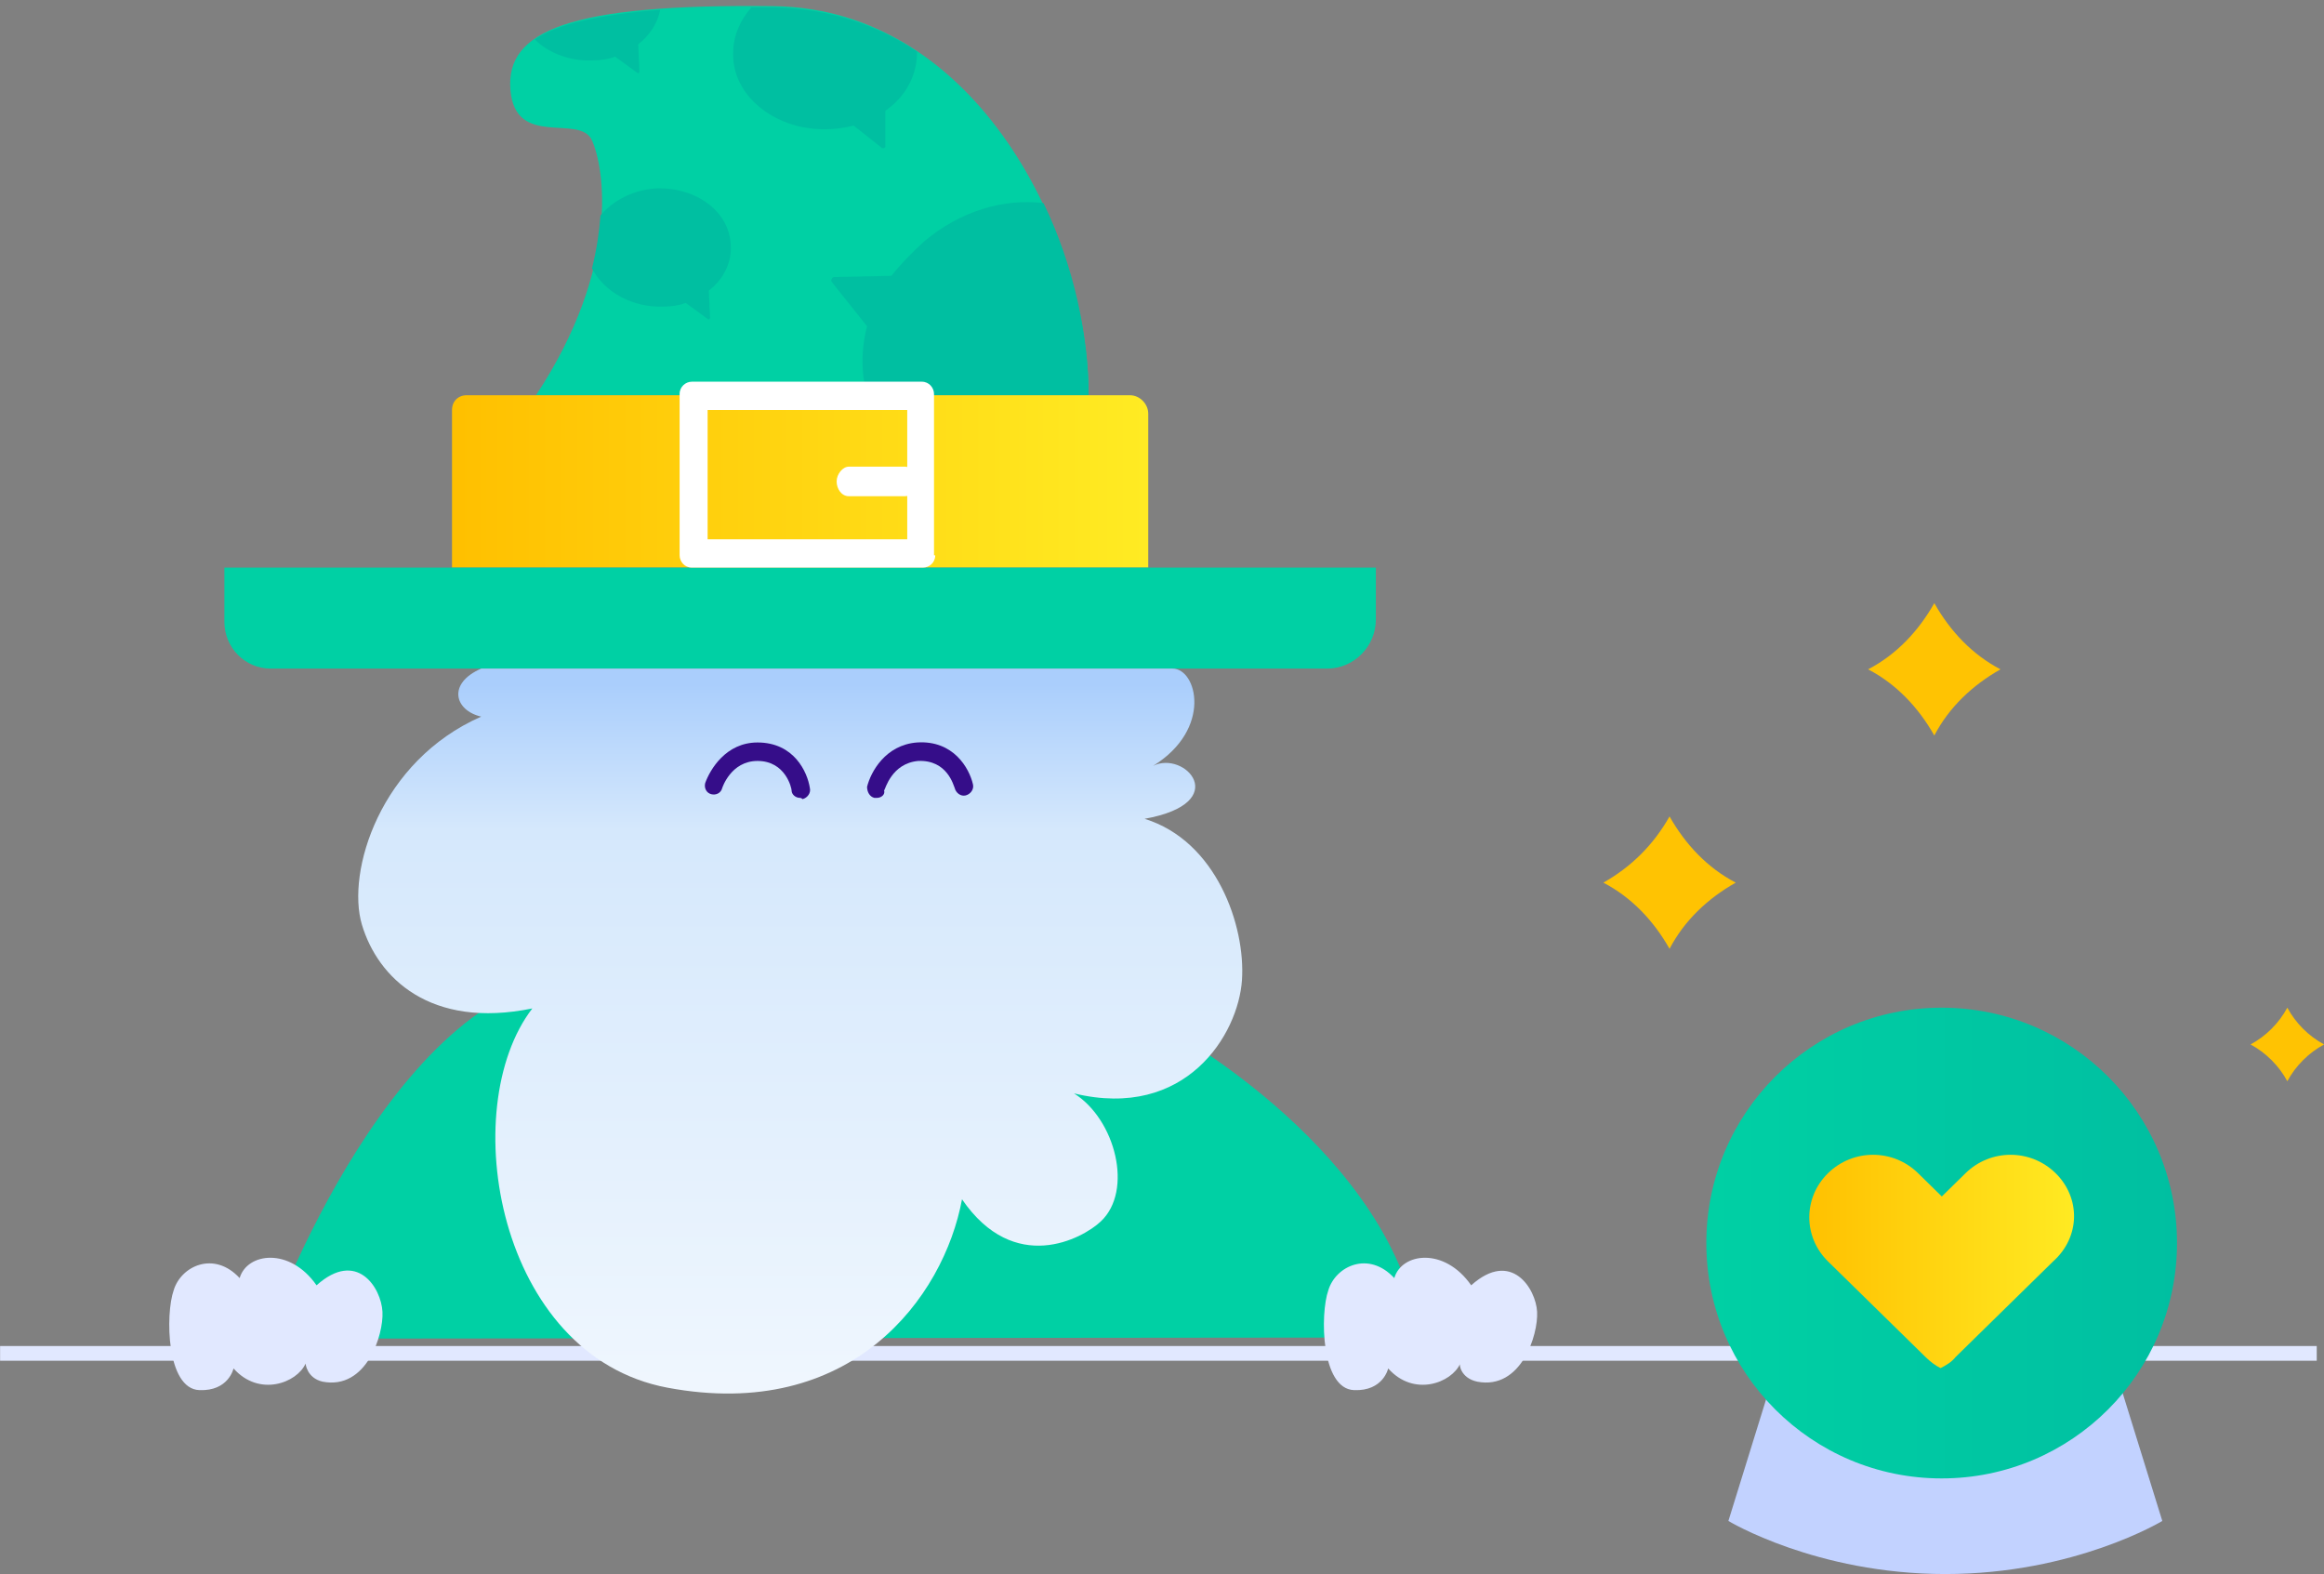 <?xml version="1.0" encoding="UTF-8"?>
<svg width="316px" height="214px" viewBox="0 0 316 214" version="1.1" xmlns="http://www.w3.org/2000/svg" xmlns:xlink="http://www.w3.org/1999/xlink">
    <rect x="0" y="0" width="316" height="214" fill="#808080" stroke="none"/>
    <!-- Generator: Sketch 54.1 (76490) - https://sketchapp.com -->
    <title>support-pic</title>
    <desc>Created with Sketch.</desc>
    <defs>
        <linearGradient x1="0.406%" y1="49.975%" x2="100.09%" y2="49.975%" id="linearGradient-1">
            <stop stop-color="#FFC000" offset="0%"></stop>
            <stop stop-color="#FFEB23" offset="100%"></stop>
        </linearGradient>
        <linearGradient x1="49.965%" y1="-0.107%" x2="49.965%" y2="140.158%" id="linearGradient-2">
            <stop stop-color="#AACEFC" offset="1.531%"></stop>
            <stop stop-color="#D5E8FC" offset="15.3%"></stop>
            <stop stop-color="#FFFFFF" offset="100%"></stop>
        </linearGradient>
        <linearGradient x1="1.013%" y1="49.977%" x2="100.219%" y2="49.977%" id="linearGradient-3">
            <stop stop-color="#00D0A4" offset="0%"></stop>
            <stop stop-color="#00BFA1" offset="100%"></stop>
        </linearGradient>
        <linearGradient x1="0.406%" y1="49.975%" x2="100.09%" y2="49.975%" id="linearGradient-4">
            <stop stop-color="#FFC000" offset="0%"></stop>
            <stop stop-color="#FFEB23" offset="100%"></stop>
        </linearGradient>
    </defs>
    <g id="Page-1" stroke="none" stroke-width="1" fill="none" fill-rule="evenodd">
        <g id="Info" transform="translate(-1134, -389)">
            <g id="support-pic" transform="translate(1134, 389)">
                <path d="M36.013,182 C36.013,182 52.077,135.862 77.416,132.613 C102.754,129.364 159.062,140.086 159.062,140.086 C159.062,140.086 189.701,156.819 193.013,181.838 L36.013,182 Z" id="Shape" fill="#00D0A4" fill-rule="nonzero"></path>
                <rect id="Rectangle-path" fill="#E1E8FF" fill-rule="nonzero" x="0.013" y="183" width="315" height="2"></rect>
                <path d="M43.872,187.847 C49.847,188.994 52.171,181.461 52.005,178.349 C51.839,175.074 48.519,169.833 43.042,174.746 C39.39,169.506 33.581,170.325 32.585,173.764 C29.1,169.997 24.618,172.126 23.622,175.401 C22.461,178.677 22.627,188.83 27.108,188.994 C31.091,189.158 31.755,186.046 31.755,186.046 C35.241,189.976 40.386,188.011 41.548,185.391 C41.548,185.391 41.714,187.356 43.872,187.847 Z" id="Shape" fill="#E1E8FF" fill-rule="nonzero"></path>
                <path d="M200.872,187.847 C206.847,188.994 209.171,181.461 209.005,178.349 C208.839,175.238 205.519,169.833 200.042,174.746 C196.39,169.506 190.581,170.325 189.585,173.764 C186.1,169.997 181.618,172.126 180.622,175.401 C179.461,178.677 179.627,188.83 184.108,188.994 C188.091,189.158 188.755,186.046 188.755,186.046 C192.241,189.976 197.386,188.011 198.548,185.391 C198.382,185.391 198.548,187.356 200.872,187.847 Z" id="Shape" fill="#E1E8FF" fill-rule="nonzero"></path>
                <g id="Group" transform="translate(30.013, 0)">
                    <path d="M118.007,53.737 C118.007,32.309 102.946,1.172 75.141,0.837 C47.335,0.502 38.729,4.185 39.391,12.22 C40.053,20.256 48.825,15.401 50.48,19.084 C52.135,22.767 54.452,36.159 42.867,53.737 C67.031,53.737 118.007,53.737 118.007,53.737 Z" id="Shape" fill="#00D0A4" fill-rule="nonzero"></path>
                    <g id="Shape" transform="translate(39.024, 0)">
                        <path d="M49.026,44.362 L44.226,38.335 C44.061,38.001 44.226,37.666 44.557,37.666 L52.336,37.498 C53.495,35.824 54.984,34.15 56.805,32.811 C61.77,28.793 67.728,27.119 73.024,27.622 C69.052,19.419 63.26,11.886 55.812,6.864 C55.812,6.864 55.812,7.031 55.812,7.031 C55.812,10.212 54.157,13.057 51.508,14.899 L51.508,19.754 C51.508,19.921 51.177,20.088 51.012,19.921 L47.04,17.075 C45.716,17.41 44.392,17.577 43.068,17.577 C36.116,17.577 30.489,12.89 30.489,7.031 C30.489,4.687 31.482,2.511 32.972,0.837 C28.337,0.837 24.365,1.004 20.889,1.172 C20.558,3.013 19.565,4.687 17.91,5.859 L18.076,9.542 C18.076,9.709 17.91,9.877 17.745,9.709 L14.766,7.533 C13.773,7.868 12.78,8.035 11.787,8.035 C8.642,8.203 5.663,7.031 3.842,5.19 C1.36,7.031 0.366,9.207 0.532,12.053 C1.194,20.088 9.966,15.234 11.621,18.917 C12.283,20.591 13.276,24.106 12.945,29.128 C14.6,26.952 17.414,25.613 20.558,25.445 C25.855,25.278 30.489,28.626 30.654,33.146 C30.82,35.657 29.496,37.833 27.675,39.34 L27.841,43.023 C27.841,43.19 27.675,43.357 27.51,43.19 L24.531,41.014 C23.538,41.349 22.545,41.516 21.552,41.516 C17.248,41.683 13.442,39.507 12.118,36.327 C10.959,41.349 8.642,47.208 4.339,53.737 C15.924,53.737 33.799,53.737 49.357,53.737 C48.198,50.891 48.198,47.543 49.026,44.362 Z" id="Path"></path>
                        <path d="M43.068,17.577 C44.392,17.577 45.716,17.41 47.04,17.075 L50.846,20.088 C51.012,20.256 51.343,20.088 51.343,19.921 L51.343,15.066 C53.991,13.225 55.646,10.379 55.646,7.198 C55.646,7.198 55.646,7.031 55.646,7.031 C50.184,3.348 43.564,1.172 36.282,1.004 C35.123,1.004 34.13,1.004 33.137,1.004 C31.647,2.678 30.654,4.855 30.654,7.198 C30.489,12.89 36.116,17.577 43.068,17.577 Z" id="Path" fill="#00BFA1" fill-rule="nonzero"></path>
                        <path d="M72.859,27.622 C67.563,26.952 61.604,28.626 56.639,32.811 C54.984,34.318 53.495,35.824 52.17,37.498 L44.392,37.666 C44.061,37.666 43.895,38.168 44.061,38.335 L48.86,44.362 C48.033,47.543 48.033,50.723 48.86,53.737 C65.246,53.737 78.983,53.737 78.983,53.737 C78.983,45.701 76.997,36.159 72.859,27.622 Z" id="Path" fill="#00BFA1" fill-rule="nonzero"></path>
                        <path d="M21.22,41.683 C22.214,41.683 23.372,41.516 24.2,41.181 L27.179,43.357 C27.344,43.525 27.51,43.357 27.51,43.19 L27.344,39.507 C29.33,38.001 30.489,35.657 30.323,33.313 C30.158,28.793 25.689,25.445 20.227,25.613 C17.083,25.78 14.269,27.287 12.614,29.296 C12.449,31.472 12.118,33.816 11.456,36.494 C13.111,39.675 16.917,41.851 21.22,41.683 Z" id="Path" fill="#00BFA1" fill-rule="nonzero"></path>
                        <path d="M11.621,8.203 C12.614,8.203 13.773,8.035 14.6,7.701 L17.579,9.877 C17.745,10.044 17.91,9.877 17.91,9.709 L17.745,6.027 C19.234,4.855 20.393,3.181 20.724,1.339 C12.118,2.009 6.656,3.348 3.677,5.357 C5.497,7.198 8.476,8.37 11.621,8.203 Z" id="Path" fill="#00BFA1" fill-rule="nonzero"></path>
                    </g>
                    <path d="M126.117,77.173 L31.447,77.173 L31.447,55.745 C31.447,54.574 32.274,53.737 33.433,53.737 L123.634,53.737 C124.959,53.737 126.117,54.908 126.117,56.248 L126.117,77.173 Z" id="Shape" fill="url(#linearGradient-1)" fill-rule="nonzero"></path>
                    <path d="M150.447,90.9 L6.786,90.9 C3.31,90.9 0.497,88.054 0.497,84.539 L0.497,77.173 L157.067,77.173 L157.067,84.204 C157.067,87.887 154.088,90.9 150.447,90.9 Z" id="Shape" fill="#00D0A4" fill-rule="nonzero"></path>
                    <path d="M35.419,90.9 C30.784,92.909 31.778,96.592 35.419,97.429 C21.682,103.455 17.047,118.522 19.199,125.72 C21.351,132.918 28.467,139.949 42.37,137.103 C31.943,150.663 37.57,184.311 60.741,188.664 C85.733,193.351 98.312,176.443 100.794,163.051 C107.911,173.43 117.18,168.408 119.662,166.064 C124.131,161.879 121.648,152.17 116.021,148.654 C131.248,152.337 138.365,140.619 138.861,133.253 C139.358,125.887 135.386,114.337 125.621,111.323 C137.703,109.147 131.082,101.949 126.779,104.125 C134.889,99.103 132.737,90.9 129.427,90.9 C111.056,90.9 35.419,90.9 35.419,90.9 Z" id="Shape" fill="url(#linearGradient-2)" fill-rule="nonzero"></path>
                    <path d="M97.153,75.499 C97.153,76.503 96.326,77.173 95.498,77.173 L64.052,77.173 C63.059,77.173 62.397,76.336 62.397,75.499 L62.397,53.569 C62.397,52.565 63.224,51.895 64.052,51.895 L95.333,51.895 C96.326,51.895 96.988,52.732 96.988,53.569 L96.988,75.499 L97.153,75.499 Z M66.203,73.323 L93.346,73.323 L93.346,55.745 L66.203,55.745 L66.203,73.323 Z" id="Shape" fill="#FFFFFF" fill-rule="nonzero"></path>
                    <path d="M93.015,67.464 L85.402,67.464 C84.409,67.464 83.747,66.459 83.747,65.455 C83.747,64.45 84.575,63.446 85.402,63.446 L93.015,63.446 C94.009,63.446 94.671,64.45 94.671,65.455 C94.836,66.459 94.009,67.464 93.015,67.464 Z" id="Shape" fill="#FFFFFF" fill-rule="nonzero"></path>
                    <path d="M78.782,108.477 C78.12,108.477 77.623,107.975 77.623,107.473 C77.623,107.138 76.796,103.455 72.989,103.455 C72.989,103.455 72.989,103.455 72.989,103.455 C69.348,103.455 68.189,107.138 68.189,107.138 C68.024,107.808 67.362,108.143 66.7,107.975 C66.038,107.808 65.707,107.138 65.872,106.469 C66.534,104.627 68.686,100.944 72.989,100.944 C72.989,100.944 72.989,100.944 72.989,100.944 C77.954,100.944 79.775,104.962 80.106,107.138 C80.271,107.808 79.775,108.477 79.113,108.645 C78.947,108.477 78.782,108.477 78.782,108.477 Z" id="Shape" fill="#350D89" fill-rule="nonzero"></path>
                    <path d="M89.209,108.477 C89.043,108.477 89.043,108.477 88.878,108.477 C88.216,108.31 87.885,107.64 87.885,106.971 C88.381,104.962 90.367,101.279 94.671,100.944 C99.636,100.609 101.787,104.46 102.284,106.636 C102.449,107.306 101.953,107.975 101.291,108.143 C100.629,108.31 99.967,107.808 99.801,107.138 C99.636,106.803 98.808,103.288 94.836,103.455 C91.195,103.79 90.367,107.306 90.202,107.473 C90.367,107.975 89.871,108.477 89.209,108.477 Z" id="Shape" fill="#350D89" fill-rule="nonzero"></path>
                </g>
                <path d="M286.638,183 L264.513,186.937 L242.388,183 L235.013,206.783 C235.013,206.783 246.913,214 264.513,214 C282.112,214 294.013,206.783 294.013,206.783 L286.638,183 Z" id="Shape" fill="#C2D2FF" fill-rule="nonzero"></path>
                <circle id="Oval" fill="url(#linearGradient-3)" fill-rule="nonzero" cx="264.013" cy="169" r="32"></circle>
                <path d="M279.504,159.5 C276.104,156.167 270.664,156.167 267.263,159.5 L264.033,162.667 L260.803,159.5 C257.403,156.167 251.963,156.167 248.563,159.5 C245.163,162.833 245.163,168.167 248.563,171.5 L252.133,175 L261.823,184.5 C262.503,185.167 263.183,185.667 263.863,186 C264.543,185.667 265.393,185.167 265.903,184.5 L275.594,175 L279.164,171.5 C282.904,168.167 282.904,162.833 279.504,159.5 Z" id="Shape" fill="url(#linearGradient-4)" fill-rule="nonzero"></path>
                <path d="M227.013,111 C229.18,114.833 232.18,118 236.013,120 C232.18,122.167 229.013,125.167 227.013,129 C224.846,125.167 221.846,122 218.013,120 C221.846,117.833 224.846,114.833 227.013,111 Z" id="Shape" fill="#FFC302" fill-rule="nonzero"></path>
                <path d="M311.013,137 C312.142,139.097 313.916,140.871 316.013,142 C313.916,143.129 312.142,144.903 311.013,147 C309.884,144.903 308.11,143.129 306.013,142 C308.11,140.871 309.884,139.097 311.013,137 Z" id="Shape" fill="#FFC302" fill-rule="nonzero"></path>
                <path d="M263.013,82 C265.18,85.833 268.18,89 272.013,91 C268.18,93.167 265.013,96.167 263.013,100 C260.846,96.167 257.846,93 254.013,91 C257.846,89 260.846,85.833 263.013,82 Z" id="Shape" fill="#FFC302" fill-rule="nonzero"></path>
            </g>
        </g>
    </g>
</svg>
